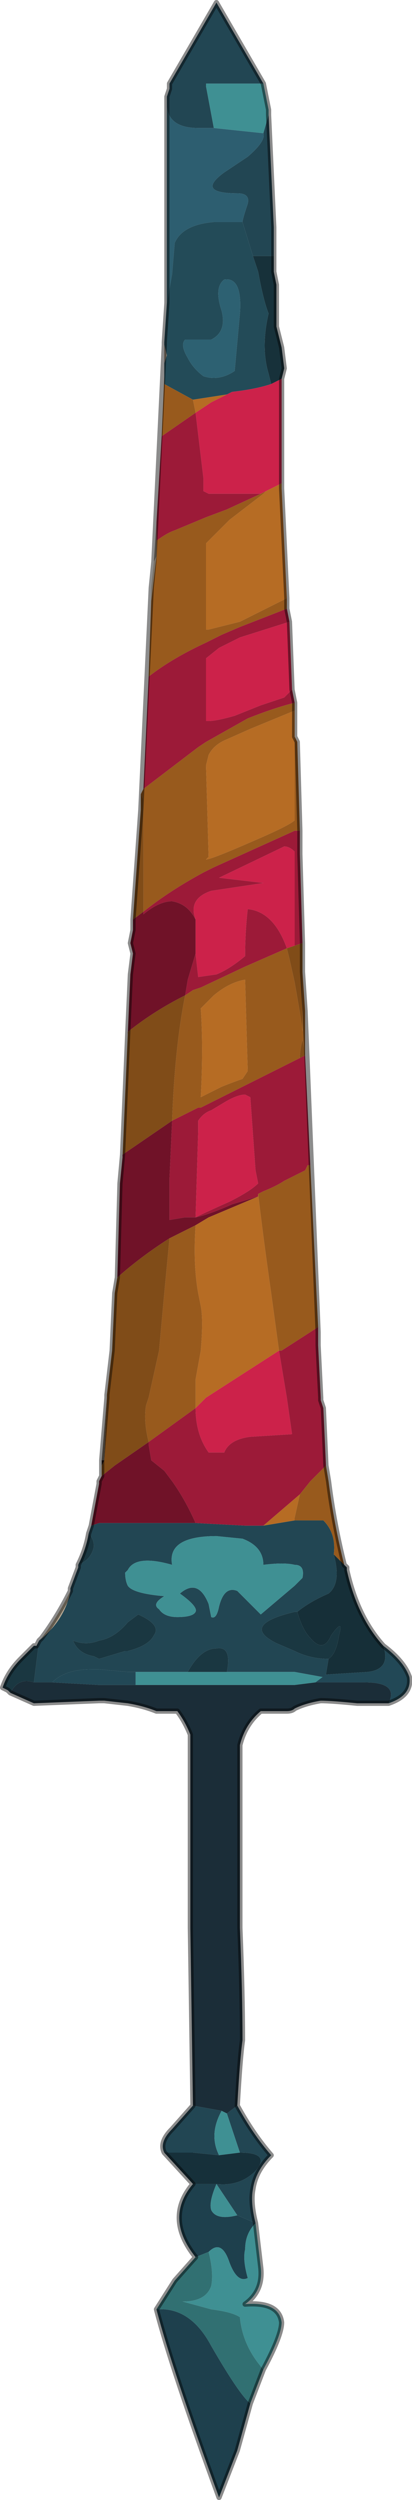 <?xml version="1.0" encoding="UTF-8" standalone="no"?>
<svg xmlns:xlink="http://www.w3.org/1999/xlink" height="47.85px" width="7.9px" xmlns="http://www.w3.org/2000/svg">
  <g transform="matrix(1.0, 0.0, 0.0, 1.0, 4.3, 31.15)">
    <path d="M0.35 -26.9 Q0.35 -26.95 0.45 -27.25 0.5 -27.45 0.25 -27.45 -0.55 -27.45 0.0 -27.85 L0.45 -28.15 Q0.8 -28.45 0.75 -28.6 L0.85 -28.95 0.95 -26.8 0.95 -26.5 0.95 -26.25 0.55 -26.25 0.35 -26.9 M-0.2 -28.7 L-0.5 -28.7 Q-1.05 -28.7 -1.1 -29.1 L-1.1 -29.3 -1.05 -29.45 -1.05 -29.55 -0.15 -31.1 0.75 -29.55 -0.35 -29.55 -0.35 -29.5 -0.2 -28.7 M0.95 -26.5 L0.9 -26.45 0.95 -26.5 M0.25 9.15 Q0.55 9.7 0.9 10.1 0.6 10.4 0.55 10.75 0.5 11.0 0.6 11.4 L0.25 11.25 -0.15 10.65 Q0.3 10.7 0.6 10.4 0.9 10.05 0.3 10.05 L0.05 9.3 0.25 9.15 M-1.15 10.05 Q-1.25 9.85 -1.0 9.6 L-0.6 9.15 -0.05 9.25 Q-0.3 9.7 -0.1 10.1 L-0.6 10.05 -1.15 10.05 M-2.95 -0.7 L-2.95 -0.75 -2.8 -1.15 -2.8 -1.2 Q-2.55 -1.3 -2.5 -1.55 -2.5 -1.7 -2.6 -1.8 L-2.55 -1.95 -2.4 -2.0 -1.85 -2.0 -1.65 -2.0 -0.55 -2.0 0.4 -1.95 0.75 -1.95 1.35 -2.05 1.9 -2.05 Q2.15 -1.8 2.1 -1.4 2.25 -0.85 2.0 -0.65 1.65 -0.5 1.4 -0.3 L1.35 -0.3 Q0.3 -0.05 1.0 0.3 L1.35 0.45 Q1.65 0.6 2.0 0.6 L1.95 0.9 1.9 0.95 1.35 0.85 Q0.75 0.85 0.05 0.85 0.15 0.35 -0.15 0.4 -0.45 0.4 -0.7 0.85 L-1.7 0.85 -1.85 0.85 -2.4 0.8 -2.55 0.8 Q-3.05 0.8 -3.3 1.05 L-3.65 1.05 -3.55 0.25 Q-3.05 -0.15 -2.95 -0.7 M1.35 -2.05 L1.35 -2.05 M0.25 -0.7 L0.7 -0.25 1.35 -0.8 1.5 -0.95 Q1.55 -1.2 1.35 -1.2 1.15 -1.25 0.75 -1.2 0.75 -1.55 0.35 -1.7 L-0.15 -1.75 Q-1.1 -1.75 -1.0 -1.2 -1.7 -1.4 -1.85 -1.1 L-1.9 -1.05 Q-1.9 -0.9 -1.85 -0.8 -1.75 -0.65 -1.15 -0.6 -1.4 -0.45 -1.25 -0.35 -1.15 -0.2 -0.9 -0.2 -0.6 -0.2 -0.55 -0.3 -0.5 -0.4 -0.85 -0.65 -0.5 -0.95 -0.3 -0.45 L-0.25 -0.2 Q-0.15 -0.15 -0.1 -0.4 0.0 -0.8 0.25 -0.7 M-1.65 -0.25 L-1.85 -0.1 Q-2.1 0.2 -2.4 0.25 -2.65 0.35 -2.9 0.25 -2.8 0.5 -2.5 0.55 L-2.4 0.6 -1.9 0.45 -1.85 0.45 Q-1.45 0.35 -1.35 0.15 -1.2 -0.05 -1.65 -0.25" fill="#224653" fill-rule="evenodd" stroke="none"/>
    <path d="M0.75 -28.6 Q0.8 -28.45 0.45 -28.15 L0.0 -27.85 Q-0.55 -27.45 0.25 -27.45 0.5 -27.45 0.45 -27.25 0.35 -26.95 0.35 -26.9 L-0.2 -26.9 Q-0.8 -26.85 -0.95 -26.5 L-1.0 -25.9 -1.1 -25.35 -1.1 -29.1 Q-1.05 -28.7 -0.5 -28.7 L-0.2 -28.7 0.75 -28.6" fill="#2d5e70" fill-rule="evenodd" stroke="none"/>
    <path d="M0.75 -28.6 L-0.2 -28.7 -0.35 -29.5 -0.35 -29.55 0.75 -29.55 0.85 -29.05 0.85 -28.95 0.75 -28.6 M0.6 11.4 L0.7 12.25 Q0.75 12.7 0.4 12.95 1.05 12.9 1.1 13.3 1.1 13.55 0.75 14.2 0.35 13.75 0.3 13.2 0.15 13.1 -0.25 13.05 L-0.8 12.9 Q-0.35 12.9 -0.25 12.6 -0.2 12.35 -0.3 11.95 -0.05 11.7 0.1 12.15 0.25 12.55 0.45 12.45 0.35 12.1 0.4 11.9 0.4 11.6 0.6 11.4 M0.25 -0.7 Q0.0 -0.8 -0.1 -0.4 -0.15 -0.15 -0.25 -0.2 L-0.3 -0.45 Q-0.5 -0.95 -0.85 -0.65 -0.5 -0.4 -0.55 -0.3 -0.6 -0.2 -0.9 -0.2 -1.15 -0.2 -1.25 -0.35 -1.4 -0.45 -1.15 -0.6 -1.75 -0.65 -1.85 -0.8 -1.9 -0.9 -1.9 -1.05 L-1.85 -1.1 Q-1.7 -1.4 -1.0 -1.2 -1.1 -1.75 -0.15 -1.75 L0.35 -1.7 Q0.75 -1.55 0.75 -1.2 1.15 -1.25 1.35 -1.2 1.55 -1.2 1.5 -0.95 L1.35 -0.8 0.7 -0.25 0.25 -0.7 M1.75 1.05 L1.35 1.1 -1.7 1.1 -1.7 0.85 -0.7 0.85 0.05 0.85 Q0.75 0.85 1.35 0.85 L1.9 0.95 1.75 1.05 M-0.15 10.65 L0.25 11.25 Q-0.15 11.35 -0.25 11.15 -0.3 11.0 -0.15 10.65 M0.05 9.3 L0.3 10.05 -0.1 10.1 Q-0.3 9.7 -0.05 9.25 L0.05 9.3" fill="#3f9093" fill-rule="evenodd" stroke="none"/>
    <path d="M0.95 -26.5 L0.9 -26.45 0.95 -26.5 0.95 -26.5" fill="#f2dfce" fill-rule="evenodd" stroke="none"/>
    <path d="M0.55 -26.25 L0.95 -26.25 0.95 -25.95 1.0 -25.7 1.0 -24.9 1.1 -24.5 1.15 -24.1 1.1 -23.9 0.9 -23.8 0.85 -24.0 Q0.7 -24.5 0.85 -25.15 0.75 -25.4 0.65 -25.95 L0.6 -26.1 0.55 -26.25" fill="#17313a" fill-rule="evenodd" stroke="none"/>
    <path d="M-1.1 -25.35 L-1.0 -25.9 -0.95 -26.5 Q-0.8 -26.85 -0.2 -26.9 L0.35 -26.9 0.55 -26.25 0.6 -26.1 0.65 -25.95 Q0.75 -25.4 0.85 -25.15 0.7 -24.5 0.85 -24.0 L0.9 -23.8 Q0.6 -23.7 0.15 -23.65 L0.05 -23.6 -0.6 -23.5 -1.15 -23.8 -1.15 -23.95 -1.15 -24.2 -1.1 -24.35 -1.15 -24.55 -1.15 -24.6 -1.1 -25.35 M0.2 -24.05 L0.3 -25.15 Q0.35 -25.85 0.0 -25.8 -0.2 -25.65 -0.05 -25.2 0.05 -24.8 -0.25 -24.65 L-0.75 -24.65 Q-0.85 -24.55 -0.7 -24.3 -0.6 -24.1 -0.4 -23.95 -0.1 -23.85 0.2 -24.05" fill="#234b58" fill-rule="evenodd" stroke="none"/>
    <path d="M0.9 -23.8 L1.1 -23.9 1.1 -22.2 1.1 -21.9 0.8 -21.75 0.7 -21.7 0.5 -21.7 0.3 -21.7 0.35 -21.7 0.0 -21.7 -0.3 -21.7 -0.4 -21.75 -0.4 -22.0 -0.55 -23.25 -0.25 -23.45 0.05 -23.6 0.15 -23.65 Q0.6 -23.7 0.9 -23.8 M1.25 -19.25 L1.3 -17.95 1.15 -17.8 0.7 -17.65 0.45 -17.55 0.2 -17.45 Q-0.15 -17.35 -0.3 -17.35 L-0.35 -17.35 -0.35 -18.55 -0.1 -18.75 0.3 -18.95 1.25 -19.25 M1.35 -13.05 L1.2 -13.0 Q0.95 -13.7 0.45 -13.75 0.4 -13.3 0.4 -12.85 0.1 -12.6 -0.15 -12.5 L-0.5 -12.45 -0.55 -12.9 -0.55 -13.55 Q-0.7 -13.95 -0.25 -14.1 L0.75 -14.25 -0.1 -14.35 1.15 -14.95 Q1.25 -14.95 1.35 -14.85 L1.35 -13.05 M0.4 -10.2 L0.5 -10.15 0.6 -8.75 0.65 -8.5 Q0.5 -8.35 0.1 -8.15 -0.35 -7.95 -0.55 -7.85 L-0.5 -9.5 -0.5 -9.7 Q-0.4 -9.85 -0.25 -9.9 L0.0 -10.05 Q0.25 -10.2 0.4 -10.2 M1.05 -5.3 L1.2 -4.4 1.3 -3.7 0.5 -3.65 Q0.1 -3.6 0.0 -3.35 L-0.3 -3.35 Q-0.55 -3.7 -0.55 -4.2 L-0.35 -4.4 1.05 -5.3" fill="#cc224a" fill-rule="evenodd" stroke="none"/>
    <path d="M1.1 -21.9 L1.1 -21.8 1.2 -19.7 0.3 -19.25 -0.3 -19.1 -0.35 -19.1 -0.35 -20.75 0.05 -21.15 0.1 -21.2 0.75 -21.7 0.8 -21.75 1.1 -21.9 M1.35 -17.55 L1.35 -17.05 1.35 -15.45 Q1.25 -15.35 0.55 -15.05 -0.25 -14.7 -0.35 -14.7 L-0.3 -14.75 -0.35 -16.5 -0.3 -16.7 Q-0.2 -16.9 0.05 -17.0 L0.5 -17.2 1.35 -17.55 M0.05 -23.6 L-0.25 -23.45 -0.55 -23.25 -0.6 -23.5 0.05 -23.6 M0.45 -10.65 L0.35 -10.5 Q0.2 -10.45 -0.05 -10.35 L-0.45 -10.15 Q-0.4 -11.1 -0.45 -11.85 L-0.2 -12.1 Q0.1 -12.35 0.4 -12.4 L0.45 -10.65 M0.65 -8.3 Q0.75 -7.45 0.9 -6.4 L1.05 -5.3 1.05 -5.3 -0.35 -4.4 -0.55 -4.2 -0.55 -4.75 -0.45 -5.3 Q-0.4 -5.9 -0.45 -6.15 L-0.5 -6.4 Q-0.6 -6.95 -0.55 -7.7 L-0.3 -7.85 0.65 -8.25 0.65 -8.3 M0.75 -1.95 L1.45 -2.55 1.35 -2.1 1.35 -2.05 0.75 -1.95" fill="#b66c24" fill-rule="evenodd" stroke="none"/>
    <path d="M1.2 -19.7 L1.2 -19.5 0.3 -19.15 -0.05 -19.0 -0.35 -18.85 Q-1.0 -18.55 -1.45 -18.2 L-1.4 -19.65 -1.3 -20.5 -1.3 -20.8 Q-1.1 -20.95 -0.95 -21.0 L-0.35 -21.25 0.05 -21.4 0.7 -21.7 0.8 -21.75 0.75 -21.7 0.1 -21.2 0.05 -21.15 -0.35 -20.75 -0.35 -19.1 -0.3 -19.1 0.3 -19.25 1.2 -19.7 M1.35 -17.7 L1.35 -17.55 0.5 -17.2 0.05 -17.0 Q-0.2 -16.9 -0.3 -16.7 L-0.35 -16.5 -0.3 -14.75 -0.35 -14.7 Q-0.25 -14.7 0.55 -15.05 1.25 -15.35 1.35 -15.45 L1.35 -17.05 1.4 -16.95 1.45 -15.25 1.35 -15.25 -0.2 -14.55 -0.4 -14.45 Q-1.05 -14.1 -1.55 -13.7 L-1.55 -15.85 -1.6 -15.95 -1.55 -16.05 -0.5 -16.85 -0.35 -16.95 0.45 -17.4 Q0.95 -17.6 1.35 -17.7 M1.5 -12.55 L1.55 -11.8 1.55 -11.0 1.5 -11.25 Q1.45 -11.05 1.45 -10.9 L0.45 -10.4 -0.45 -9.95 -0.5 -9.95 -1.0 -9.7 Q-0.95 -11.1 -0.75 -12.1 L-0.6 -12.2 -0.45 -12.25 0.4 -12.65 1.2 -13.0 1.25 -12.8 1.35 -12.35 Q1.5 -11.5 1.5 -11.4 L1.5 -12.55 M1.95 -3.1 L2.0 -2.8 Q2.1 -2.0 2.3 -1.2 L2.1 -1.4 Q2.15 -1.8 1.9 -2.05 L1.35 -2.05 1.35 -2.1 1.45 -2.55 1.65 -2.8 1.95 -3.1 M0.45 -10.65 L0.4 -12.4 Q0.1 -12.35 -0.2 -12.1 L-0.45 -11.85 Q-0.4 -11.1 -0.45 -10.15 L-0.05 -10.35 Q0.2 -10.45 0.35 -10.5 L0.45 -10.65 M1.65 -8.85 L1.8 -5.75 1.1 -5.3 1.05 -5.3 1.05 -5.3 0.9 -6.4 Q0.75 -7.45 0.65 -8.3 L0.75 -8.35 Q1.0 -8.45 1.15 -8.55 L1.55 -8.75 1.6 -8.85 1.65 -8.85 M-0.55 -4.2 L-1.45 -3.55 Q-1.55 -3.95 -1.5 -4.25 L-1.45 -4.4 -1.25 -5.3 -1.15 -6.4 -1.05 -7.45 -0.55 -7.7 Q-0.6 -6.95 -0.5 -6.4 L-0.45 -6.15 Q-0.4 -5.9 -0.45 -5.3 L-0.55 -4.75 -0.55 -4.2 M-1.15 -23.95 L-1.15 -23.8 -0.6 -23.5 -0.55 -23.25 -1.2 -22.8 -1.15 -23.95" fill="#985a1d" fill-rule="evenodd" stroke="none"/>
    <path d="M1.2 -19.5 L1.25 -19.25 0.3 -18.95 -0.1 -18.75 -0.35 -18.55 -0.35 -17.35 -0.3 -17.35 Q-0.15 -17.35 0.2 -17.45 L0.45 -17.55 0.7 -17.65 1.15 -17.8 1.3 -17.95 1.35 -17.7 Q0.95 -17.6 0.45 -17.4 L-0.35 -16.95 -0.5 -16.85 -1.55 -16.05 -1.45 -18.2 Q-1.0 -18.55 -0.35 -18.85 L-0.05 -19.0 0.3 -19.15 1.2 -19.5 M1.45 -15.25 L1.45 -14.8 1.5 -13.1 1.35 -13.05 1.35 -14.85 Q1.25 -14.95 1.15 -14.95 L-0.1 -14.35 0.75 -14.25 -0.25 -14.1 Q-0.7 -13.95 -0.55 -13.55 -0.7 -13.85 -1.0 -13.9 -1.25 -13.9 -1.55 -13.65 L-1.55 -13.7 Q-1.05 -14.1 -0.4 -14.45 L-0.2 -14.55 1.35 -15.25 1.45 -15.25 M1.8 -5.65 L1.8 -5.4 1.85 -4.4 1.85 -4.35 1.9 -4.2 1.95 -3.1 1.65 -2.8 1.45 -2.55 0.75 -1.95 0.4 -1.95 -0.55 -2.0 Q-0.75 -2.45 -1.0 -2.8 L-1.15 -3.0 -1.4 -3.2 -1.45 -3.5 -1.45 -3.55 -0.55 -4.2 Q-0.55 -3.7 -0.3 -3.35 L0.0 -3.35 Q0.1 -3.6 0.5 -3.65 L1.3 -3.7 1.2 -4.4 1.05 -5.3 1.1 -5.3 1.8 -5.75 1.8 -5.65 M-0.55 -23.25 L-0.4 -22.0 -0.4 -21.75 -0.3 -21.7 0.0 -21.7 0.35 -21.7 0.3 -21.7 0.5 -21.7 0.7 -21.7 0.05 -21.4 -0.35 -21.25 -0.95 -21.0 Q-1.1 -20.95 -1.3 -20.8 L-1.3 -21.15 -1.2 -22.8 -0.55 -23.25 M-0.55 -12.9 L-0.5 -12.45 -0.15 -12.5 Q0.1 -12.6 0.4 -12.85 0.4 -13.3 0.45 -13.75 0.95 -13.7 1.2 -13.0 L0.4 -12.65 -0.45 -12.25 -0.6 -12.2 -0.75 -12.1 -0.7 -12.4 -0.55 -12.9 M0.4 -10.2 Q0.25 -10.2 0.0 -10.05 L-0.25 -9.9 Q-0.4 -9.85 -0.5 -9.7 L-0.5 -9.5 -0.55 -7.85 Q-0.35 -7.95 0.1 -8.15 0.5 -8.35 0.65 -8.5 L0.6 -8.75 0.5 -10.15 0.4 -10.2 M1.45 -10.9 L1.55 -10.95 1.65 -8.85 1.6 -8.85 1.55 -8.75 1.15 -8.55 Q1.0 -8.45 0.75 -8.35 L0.65 -8.3 0.65 -8.25 0.15 -8.1 Q-0.3 -7.9 -0.55 -7.85 L-0.6 -7.85 -0.7 -7.85 -0.75 -7.85 -1.05 -7.8 -1.05 -8.6 -1.0 -9.7 -0.5 -9.95 -0.45 -9.95 0.45 -10.4 1.45 -10.9" fill="#9c1a38" fill-rule="evenodd" stroke="none"/>
    <path d="M0.2 -24.05 Q-0.1 -23.85 -0.4 -23.95 -0.6 -24.1 -0.7 -24.3 -0.85 -24.55 -0.75 -24.65 L-0.25 -24.65 Q0.05 -24.8 -0.05 -25.2 -0.2 -25.65 0.0 -25.8 0.35 -25.85 0.3 -25.15 L0.2 -24.05" fill="#2d6172" fill-rule="evenodd" stroke="none"/>
    <path d="M1.5 -13.1 L1.5 -12.55 1.5 -11.4 Q1.5 -11.5 1.35 -12.35 L1.25 -12.8 1.2 -13.0 1.35 -13.05 1.5 -13.1 M-2.35 -2.9 L-2.35 -3.1 -2.3 -3.2 -2.25 -4.4 -2.25 -4.45 -2.15 -5.3 -2.1 -6.4 -2.05 -6.7 Q-1.6 -7.1 -1.05 -7.45 L-1.15 -6.4 -1.25 -5.3 -1.45 -4.4 -1.5 -4.25 Q-1.55 -3.95 -1.45 -3.55 L-2.1 -3.1 -2.35 -2.9 M-1.95 -9.0 L-1.85 -11.35 -1.85 -11.4 Q-1.35 -11.8 -0.75 -12.1 -0.95 -11.1 -1.0 -9.7 L-1.95 -9.05 -1.95 -9.0 M-1.75 -13.55 L-1.6 -15.65 -1.6 -15.95 -1.55 -15.85 -1.55 -13.7 -1.75 -13.55 M1.55 -11.0 L1.55 -10.95 1.45 -10.9 Q1.45 -11.05 1.5 -11.25 L1.55 -11.0 M-1.95 -9.05 L-1.85 -11.4 -1.95 -9.05" fill="#804c18" fill-rule="evenodd" stroke="none"/>
    <path d="M1.65 -8.85 L1.65 -8.85 1.6 -8.85 1.65 -8.85" fill="#aea18f" fill-rule="evenodd" stroke="none"/>
    <path d="M-2.55 -1.95 L-2.4 -2.75 -2.4 -2.8 -2.35 -2.9 -2.1 -3.1 -1.45 -3.55 -1.45 -3.5 -1.4 -3.2 -1.15 -3.0 -1.0 -2.8 Q-0.75 -2.45 -0.55 -2.0 L-1.65 -2.0 -1.85 -2.0 -2.4 -2.0 -2.55 -1.95 M-2.05 -6.7 L-2.0 -8.5 -1.95 -9.0 -1.95 -9.05 -1.0 -9.7 -1.05 -8.6 -1.05 -7.8 -0.75 -7.85 -0.7 -7.85 -0.6 -7.85 -0.55 -7.85 Q-0.3 -7.9 0.15 -8.1 L0.65 -8.25 -0.3 -7.85 -0.55 -7.7 -1.05 -7.45 Q-1.6 -7.1 -2.05 -6.7 M-1.85 -11.35 L-1.8 -12.5 -1.75 -12.9 -1.8 -13.1 -1.75 -13.35 -1.75 -13.55 -1.55 -13.7 -1.55 -13.65 Q-1.25 -13.9 -1.0 -13.9 -0.7 -13.85 -0.55 -13.55 L-0.55 -12.9 -0.7 -12.4 -0.75 -12.1 Q-1.35 -11.8 -1.85 -11.4 L-1.85 -11.35 M-1.8 -12.5 L-1.85 -11.4 -1.8 -12.5 M-2.0 -8.5 L-1.95 -9.05 -2.0 -8.5" fill="#701228" fill-rule="evenodd" stroke="none"/>
    <path d="M-4.1 1.25 L-4.15 1.2 -4.25 1.15 Q-4.15 0.85 -3.9 0.6 L-3.65 0.35 -3.65 0.35 -3.6 0.35 -3.55 0.25 -3.65 1.05 Q-3.95 0.95 -4.1 1.25 M-2.8 -1.2 Q-2.65 -1.5 -2.6 -1.8 -2.5 -1.7 -2.5 -1.55 -2.55 -1.3 -2.8 -1.2 M1.4 -0.3 Q1.5 0.05 1.65 0.2 1.9 0.5 2.05 0.15 2.3 -0.2 2.2 0.15 2.15 0.5 2.0 0.6 1.65 0.6 1.35 0.45 L1.0 0.3 Q0.3 -0.05 1.35 -0.3 L1.4 -0.3 M0.05 0.85 L-0.7 0.85 Q-0.45 0.4 -0.15 0.4 0.15 0.35 0.05 0.85 M-1.65 -0.25 Q-1.2 -0.05 -1.35 0.15 -1.45 0.35 -1.85 0.45 L-1.9 0.45 -2.4 0.6 -2.5 0.55 Q-2.8 0.5 -2.9 0.25 -2.65 0.35 -2.4 0.25 -2.1 0.2 -1.85 -0.1 L-1.65 -0.25" fill="#1a3741" fill-rule="evenodd" stroke="none"/>
    <path d="M2.3 -1.2 L2.35 -1.15 2.35 -1.1 Q2.55 -0.2 3.05 0.35 3.2 0.8 2.75 0.85 L1.95 0.9 2.0 0.6 Q2.15 0.5 2.2 0.15 2.3 -0.2 2.05 0.15 1.9 0.5 1.65 0.2 1.5 0.05 1.4 -0.3 1.65 -0.5 2.0 -0.65 2.25 -0.85 2.1 -1.4 L2.3 -1.2" fill="#162f38" fill-rule="evenodd" stroke="none"/>
    <path d="M3.05 0.35 Q3.45 0.65 3.55 0.95 3.6 1.3 3.15 1.45 3.35 1.05 2.7 1.05 L1.75 1.05 1.95 0.9 2.75 0.85 Q3.2 0.8 3.05 0.35 M-1.7 1.1 L-1.85 1.1 -2.4 1.1 -3.3 1.05 Q-3.05 0.8 -2.55 0.8 L-2.4 0.8 -1.85 0.85 -1.7 0.85 -1.7 1.1" fill="#224856" fill-rule="evenodd" stroke="none"/>
    <path d="M3.15 1.45 Q2.95 1.45 2.55 1.45 2.05 1.4 1.85 1.4 1.55 1.45 1.35 1.55 1.3 1.6 1.2 1.6 L0.7 1.6 Q0.4 1.85 0.3 2.25 L0.3 5.4 0.3 5.75 Q0.35 7.0 0.35 7.9 0.3 8.25 0.25 9.15 L0.05 9.3 -0.05 9.25 -0.6 9.15 -0.65 5.75 -0.65 5.4 Q-0.65 3.1 -0.65 2.05 -0.75 1.8 -0.9 1.6 L-1.3 1.6 Q-1.55 1.5 -1.85 1.45 L-2.3 1.4 -2.4 1.4 -3.65 1.45 -4.1 1.25 Q-3.95 0.95 -3.65 1.05 L-3.3 1.05 -2.4 1.1 -1.85 1.1 -1.7 1.1 1.35 1.1 1.75 1.05 2.7 1.05 Q3.35 1.05 3.15 1.45" fill="#1b2d38" fill-rule="evenodd" stroke="none"/>
    <path d="M-0.6 10.65 L-1.15 10.05 -0.6 10.05 -0.1 10.1 0.3 10.05 Q0.9 10.05 0.6 10.4 0.3 10.7 -0.15 10.65 L-0.6 10.65" fill="#16303a" fill-rule="evenodd" stroke="none"/>
    <path d="M0.5 14.85 L0.25 15.75 -0.1 16.65 Q-1.0 14.2 -1.3 13.05 -0.65 13.0 -0.25 13.75 0.3 14.7 0.5 14.85 M-0.55 12.05 Q-1.15 11.3 -0.6 10.65 L-0.15 10.65 Q-0.3 11.0 -0.25 11.15 -0.15 11.35 0.25 11.25 L0.6 11.4 Q0.4 11.6 0.4 11.9 0.35 12.1 0.45 12.45 0.25 12.55 0.1 12.15 -0.05 11.7 -0.3 11.95 L-0.55 12.05" fill="#1e404d" fill-rule="evenodd" stroke="none"/>
    <path d="M0.75 14.2 L0.5 14.85 Q0.3 14.7 -0.25 13.75 -0.65 13.0 -1.3 13.05 L-0.95 12.5 -0.55 12.05 -0.3 11.95 Q-0.2 12.35 -0.25 12.6 -0.35 12.9 -0.8 12.9 L-0.25 13.05 Q0.15 13.1 0.3 13.2 0.35 13.75 0.75 14.2" fill="#317072" fill-rule="evenodd" stroke="none"/>
    <path d="M-1.15 -24.2 L-1.15 -24.55 -1.1 -24.35 -1.15 -24.2" fill="#958878" fill-rule="evenodd" stroke="none"/>
    <path d="M-1.3 -20.8 L-1.3 -20.5 -1.35 -20.4 -1.3 -21.15 -1.3 -20.8" fill="#958a7e" fill-rule="evenodd" stroke="none"/>
    <path d="M-1.4 -19.9 L-1.35 -20.4 -1.3 -20.5 -1.4 -19.65 -1.4 -19.9" fill="#dacdbb" fill-rule="evenodd" stroke="none"/>
    <path d="M-2.35 -3.2 L-2.3 -3.8 -2.25 -4.4 -2.25 -4.45 -2.25 -4.4 -2.3 -3.2 -2.35 -3.2" fill="#796d61" fill-rule="evenodd" stroke="none"/>
    <path d="M-2.35 -3.1 L-2.35 -3.2 -2.3 -3.2 -2.35 -3.1" fill="#1e1110" fill-rule="evenodd" stroke="none"/>
    <path d="M-3.55 0.25 L-3.5 0.2 Q-3.2 -0.2 -2.95 -0.7 -3.05 -0.15 -3.55 0.25 L-3.55 0.25" fill="#b3a58f" fill-rule="evenodd" stroke="none"/>
    <path d="M-3.6 0.35 L-3.55 0.25 -3.6 0.35 M-3.55 0.25 L-3.55 0.25" fill="#9e9486" fill-rule="evenodd" stroke="none"/>
    <path d="M-1.1 -29.1 L-1.1 -25.35 -1.15 -24.6 -1.15 -24.55 -1.35 -20.4 -1.4 -19.9 -1.6 -15.65 -1.75 -13.55 -1.75 -13.35 -1.8 -13.1 -1.75 -12.9 -1.8 -12.5 -1.85 -11.4 -1.95 -9.05 -2.0 -8.5 -2.05 -6.7 -2.1 -6.4 -2.15 -5.3 -2.25 -4.45 -2.25 -4.4 -2.3 -3.8 -2.35 -3.2 -2.35 -3.1 -2.35 -2.9 -2.4 -2.8 -2.4 -2.75 -2.55 -1.95 -2.6 -1.8 Q-2.65 -1.5 -2.8 -1.2 L-2.8 -1.15 -2.95 -0.75 -2.95 -0.7 Q-3.2 -0.2 -3.5 0.2 L-3.55 0.25 -3.6 0.35 -3.65 0.35 -3.65 0.35 -3.9 0.6 Q-4.15 0.85 -4.25 1.15 L-4.15 1.2 -4.1 1.25 -3.65 1.45 -2.4 1.4 -2.3 1.4 -1.85 1.45 Q-1.55 1.5 -1.3 1.6 L-0.9 1.6 Q-0.75 1.8 -0.65 2.05 -0.65 3.1 -0.65 5.4 L-0.65 5.75 -0.6 9.15 -1.0 9.6 Q-1.25 9.85 -1.15 10.05 L-0.6 10.65 Q-1.15 11.3 -0.55 12.05 L-0.95 12.5 -1.3 13.05 Q-1.0 14.2 -0.1 16.65 L0.25 15.75 0.5 14.85 0.75 14.2 Q1.1 13.55 1.1 13.3 1.05 12.9 0.4 12.95 0.75 12.7 0.7 12.25 L0.6 11.4 Q0.5 11.0 0.55 10.75 0.6 10.4 0.9 10.1 0.55 9.7 0.25 9.15 0.3 8.25 0.35 7.9 0.35 7.0 0.3 5.75 L0.3 5.4 0.3 2.25 Q0.4 1.85 0.7 1.6 L1.2 1.6 Q1.3 1.6 1.35 1.55 1.55 1.45 1.85 1.4 2.05 1.4 2.55 1.45 2.95 1.45 3.15 1.45 3.6 1.3 3.55 0.95 3.45 0.65 3.05 0.35 2.55 -0.2 2.35 -1.1 L2.35 -1.15 2.3 -1.2 Q2.1 -2.0 2.0 -2.8 L1.95 -3.1 1.9 -4.2 1.85 -4.35 1.85 -4.4 1.8 -5.4 1.8 -5.65 1.55 -11.8 1.5 -12.55 1.5 -13.1 1.45 -14.8 1.45 -15.25 1.4 -16.95 1.35 -17.05 1.35 -17.55 1.35 -17.7 1.3 -17.95 1.25 -19.25 1.2 -19.5 1.2 -19.7 1.1 -21.8 1.1 -21.9 1.1 -22.2 1.1 -23.9 1.15 -24.1 1.1 -24.5 1.0 -24.9 1.0 -25.7 0.95 -25.95 0.95 -26.25 0.95 -26.5 0.95 -26.8 0.85 -28.95 0.85 -29.05 0.75 -29.55 -0.15 -31.1 -1.05 -29.55 -1.05 -29.45 -1.1 -29.3 -1.1 -29.1 M0.95 -26.5 L0.95 -26.5 Z" fill="none" stroke="#000000" stroke-linecap="round" stroke-linejoin="round" stroke-opacity="0.451" stroke-width="0.1"/>
  </g>
</svg>
